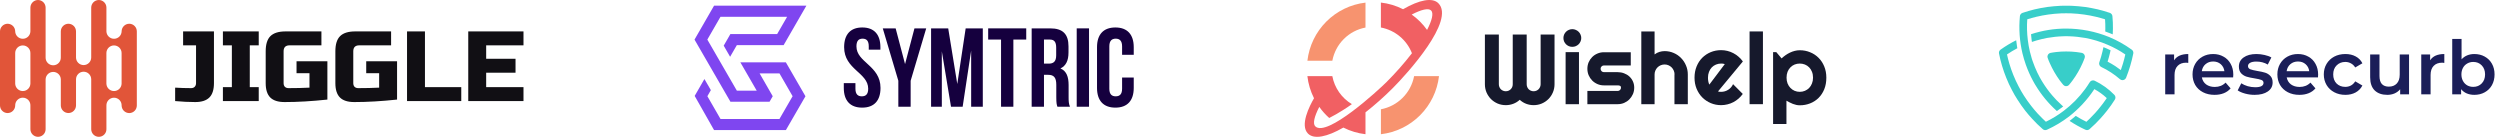 <svg width="877" height="48" viewBox="0 0 877 48" fill="none" xmlns="http://www.w3.org/2000/svg">
<path d="M75.055 29.171C75.055 31.452 74.52 33.127 73.449 34.198C72.379 35.268 70.726 35.804 68.492 35.804C66.281 35.804 63.931 35.687 61.44 35.455V30.742C63.256 30.858 65.118 30.916 67.026 30.916C67.561 30.916 67.98 30.765 68.283 30.463C68.608 30.137 68.771 29.706 68.771 29.171V15.905H64.233V11.018H75.055V29.171Z" fill="#110F14"/>
<path d="M90.763 35.455H78.195V30.567H81.337V15.905H78.195V11.018H90.763V15.905H87.621V30.567H90.763V35.455Z" fill="#110F14"/>
<path d="M114.847 34.931C109.401 35.513 104.398 35.804 99.836 35.804C97.556 35.804 95.88 35.268 94.809 34.198C93.739 33.127 93.204 31.452 93.204 29.171V18C93.204 15.556 93.751 13.788 94.844 12.694C95.961 11.577 97.742 11.018 100.185 11.018H112.753V15.905H101.582C100.185 15.905 99.487 16.604 99.487 18V29.171C99.487 29.706 99.638 30.137 99.941 30.463C100.267 30.765 100.697 30.916 101.233 30.916C103.909 30.916 106.353 30.858 108.564 30.742V25.68H104.025V21.491H114.847V34.931Z" fill="#110F14"/>
<path d="M139.29 34.931C133.845 35.513 128.841 35.804 124.28 35.804C121.999 35.804 120.323 35.268 119.253 34.198C118.182 33.127 117.647 31.452 117.647 29.171V18C117.647 15.556 118.194 13.788 119.288 12.694C120.405 11.577 122.185 11.018 124.629 11.018H137.196V15.905H126.025C124.629 15.905 123.93 16.604 123.93 18V29.171C123.93 29.706 124.082 30.137 124.384 30.463C124.71 30.765 125.141 30.916 125.676 30.916C128.352 30.916 130.796 30.858 133.007 30.742V25.68H128.469V21.491H139.29V34.931Z" fill="#110F14"/>
<path d="M149.072 30.567H161.814V35.455H142.788V11.018H149.072V30.567Z" fill="#110F14"/>
<path d="M183.64 35.455H164.265V11.018H183.64V15.905H170.549V20.618H180.847V25.506H170.549V30.567H183.64V35.455Z" fill="#110F14"/>
<g clip-path="url(#clip0_162_3585)">
<path fill-rule="evenodd" clip-rule="evenodd" d="M2.656 8.33C3.365 8.333 4.043 8.616 4.545 9.117C5.046 9.618 5.329 10.297 5.332 11.006C5.35 11.7 5.64 12.361 6.138 12.845C6.636 13.33 7.303 13.601 7.998 13.601C8.693 13.601 9.361 13.33 9.859 12.845C10.357 12.361 10.646 11.7 10.665 11.006V2.676C10.668 1.967 10.951 1.288 11.452 0.787C11.953 0.286 12.632 0.003 13.341 0C14.047 0.007 14.721 0.291 15.219 0.792C15.716 1.293 15.997 1.97 15.999 2.676V20.165C15.989 20.521 16.051 20.876 16.181 21.208C16.31 21.54 16.505 21.842 16.754 22.098C17.002 22.353 17.3 22.556 17.628 22.695C17.956 22.833 18.309 22.904 18.665 22.904C19.022 22.904 19.375 22.833 19.703 22.695C20.031 22.556 20.329 22.353 20.577 22.098C20.826 21.842 21.021 21.54 21.15 21.208C21.28 20.876 21.342 20.521 21.332 20.165V11.006C21.335 10.297 21.618 9.618 22.119 9.117C22.62 8.616 23.299 8.333 24.008 8.33C24.714 8.337 25.389 8.621 25.886 9.122C26.384 9.623 26.664 10.3 26.666 11.006V20.165C26.666 20.872 26.947 21.55 27.447 22.05C27.947 22.55 28.625 22.831 29.332 22.831C30.039 22.831 30.717 22.55 31.217 22.05C31.716 21.55 31.997 20.872 31.997 20.165V2.676C32.001 1.967 32.284 1.287 32.785 0.786C33.287 0.285 33.966 0.003 34.675 0C35.382 0.004 36.058 0.287 36.556 0.789C37.054 1.29 37.333 1.969 37.331 2.676V11.006C37.35 11.7 37.639 12.361 38.137 12.845C38.635 13.33 39.303 13.601 39.998 13.601C40.693 13.601 41.36 13.33 41.858 12.845C42.356 12.361 42.646 11.7 42.664 11.006C42.667 10.297 42.951 9.618 43.452 9.117C43.954 8.615 44.633 8.333 45.342 8.33C46.049 8.334 46.725 8.617 47.223 9.119C47.721 9.62 48 10.299 47.998 11.006V37.014C47.995 37.717 47.715 38.392 47.217 38.889C46.72 39.387 46.046 39.667 45.342 39.67C44.636 39.668 43.959 39.389 43.458 38.892C42.957 38.394 42.672 37.72 42.664 37.014C42.674 36.657 42.612 36.303 42.483 35.971C42.353 35.639 42.158 35.336 41.909 35.081C41.661 34.826 41.364 34.623 41.035 34.484C40.707 34.345 40.354 34.274 39.998 34.274C39.641 34.274 39.289 34.345 38.96 34.484C38.632 34.623 38.335 34.826 38.086 35.081C37.837 35.336 37.642 35.639 37.513 35.971C37.383 36.303 37.321 36.657 37.331 37.014V45.334C37.331 45.683 37.263 46.029 37.13 46.352C36.997 46.674 36.801 46.967 36.554 47.214C36.307 47.461 36.014 47.657 35.692 47.79C35.37 47.924 35.024 47.992 34.675 47.992C33.968 47.993 33.289 47.714 32.788 47.216C32.286 46.718 32.003 46.041 31.999 45.334V27.822C31.999 27.115 31.718 26.437 31.219 25.937C30.719 25.437 30.041 25.156 29.334 25.156C28.627 25.156 27.948 25.437 27.448 25.937C26.949 26.437 26.668 27.115 26.668 27.822V37C26.662 37.703 26.38 38.375 25.882 38.872C25.385 39.369 24.713 39.651 24.01 39.656C23.304 39.654 22.628 39.374 22.127 38.877C21.626 38.38 21.341 37.706 21.334 37V27.822C21.316 27.127 21.026 26.467 20.528 25.982C20.03 25.497 19.363 25.226 18.667 25.226C17.972 25.226 17.305 25.497 16.807 25.982C16.309 26.467 16.019 27.127 16.001 27.822V45.334C15.999 46.038 15.718 46.713 15.22 47.211C14.722 47.709 14.047 47.99 13.343 47.992C12.636 47.994 11.957 47.715 11.455 47.217C10.954 46.718 10.67 46.041 10.667 45.334V37.006C10.677 36.65 10.615 36.295 10.485 35.963C10.355 35.631 10.161 35.329 9.912 35.073C9.663 34.818 9.366 34.615 9.038 34.476C8.709 34.338 8.357 34.266 8 34.266C7.644 34.266 7.291 34.338 6.963 34.476C6.634 34.615 6.337 34.818 6.089 35.073C5.84 35.329 5.645 35.631 5.515 35.963C5.386 36.295 5.324 36.65 5.333 37.006C5.326 37.712 5.042 38.386 4.541 38.883C4.04 39.38 3.364 39.66 2.658 39.662C1.955 39.657 1.283 39.375 0.785 38.878C0.288 38.381 0.006 37.709 0 37.006V11.006C0.002 10.3 0.282 9.623 0.78 9.122C1.277 8.621 1.952 8.337 2.658 8.33H2.656ZM10.665 18.676C10.675 18.32 10.613 17.965 10.483 17.633C10.354 17.301 10.159 16.999 9.91 16.743C9.661 16.488 9.364 16.285 9.036 16.146C8.708 16.008 8.355 15.936 7.998 15.936C7.642 15.936 7.289 16.008 6.961 16.146C6.633 16.285 6.335 16.488 6.087 16.743C5.838 16.999 5.643 17.301 5.514 17.633C5.384 17.965 5.322 18.32 5.332 18.676V29.343C5.35 30.038 5.64 30.698 6.138 31.183C6.636 31.668 7.303 31.939 7.998 31.939C8.693 31.939 9.361 31.668 9.859 31.183C10.357 30.698 10.646 30.038 10.665 29.343V18.676ZM37.323 29.343V18.676C37.314 18.32 37.375 17.965 37.505 17.633C37.635 17.301 37.83 16.999 38.078 16.743C38.327 16.488 38.624 16.285 38.952 16.146C39.281 16.008 39.634 15.936 39.99 15.936C40.346 15.936 40.699 16.008 41.027 16.146C41.356 16.285 41.653 16.488 41.902 16.743C42.15 16.999 42.345 17.301 42.475 17.633C42.605 17.965 42.666 18.32 42.657 18.676V29.343C42.638 30.038 42.349 30.698 41.851 31.183C41.353 31.668 40.685 31.939 39.99 31.939C39.295 31.939 38.627 31.668 38.129 31.183C37.631 30.698 37.342 30.038 37.323 29.343Z" fill="#E15539"/>
</g>
<path d="M296.121 16.548C296.121 24.403 304.564 25.463 304.564 31.119C304.564 33.082 303.7 33.789 302.326 33.789C300.951 33.789 300.087 33.082 300.087 31.119V29.155H296.003V30.844C296.003 35.242 298.202 37.756 302.444 37.756C306.685 37.756 308.884 35.242 308.884 30.844C308.884 22.989 300.441 21.929 300.441 16.273C300.441 14.31 301.226 13.564 302.601 13.564C303.975 13.564 304.761 14.31 304.761 16.273V17.412H308.845V16.548C308.845 12.15 306.685 9.636 302.483 9.636C298.281 9.636 296.121 12.15 296.121 16.548Z" fill="#15003E"/>
<path d="M315.136 37.441H319.456V28.33L324.915 9.951H320.791L317.492 22.479L314.194 9.951H309.677L315.136 28.33V37.441Z" fill="#15003E"/>
<path d="M332.632 9.951H326.623V37.441H330.393V18.001L333.613 37.441H337.698L340.682 17.727V37.441H344.767V9.951H338.758L335.813 29.469L332.632 9.951Z" fill="#15003E"/>
<path d="M346.652 13.878H351.169V37.441H355.489V13.878H360.005V9.951H346.652V13.878Z" fill="#15003E"/>
<path d="M375.339 37.441C374.907 36.42 374.868 35.438 374.868 34.103V29.862C374.868 26.995 374.161 24.913 372.001 24.01C373.925 23.107 374.829 21.261 374.829 18.433V16.273C374.829 12.032 372.904 9.951 368.427 9.951H361.908V37.441H366.228V26.249H367.72C369.684 26.249 370.548 27.191 370.548 29.744V34.064C370.548 36.303 370.705 36.734 370.941 37.441H375.339ZM368.309 13.878C369.841 13.878 370.509 14.742 370.509 16.705V19.415C370.509 21.614 369.527 22.321 367.917 22.321H366.228V13.878H368.309Z" fill="#15003E"/>
<path d="M377.709 37.441H382.029V9.951H377.709V37.441Z" fill="#15003E"/>
<path d="M393.631 27.191V31.119C393.631 33.082 392.767 33.789 391.393 33.789C390.018 33.789 389.154 33.082 389.154 31.119V16.273C389.154 14.31 390.018 13.564 391.393 13.564C392.767 13.564 393.631 14.31 393.631 16.273V19.219H397.716V16.548C397.716 12.15 395.516 9.636 391.275 9.636C387.033 9.636 384.834 12.15 384.834 16.548V30.844C384.834 35.242 387.033 37.756 391.275 37.756C395.516 37.756 397.716 35.242 397.716 30.844V27.191H393.631Z" fill="#15003E"/>
<g clip-path="url(#clip1_162_3585)">
<path fill-rule="evenodd" clip-rule="evenodd" d="M258.483 15.835L256.123 19.916L253.876 16.02L256.225 11.939H272.632L276.116 5.896H252.739L248.132 13.887C251.588 19.857 255.038 25.827 258.483 31.797H265.451C263.701 28.768 261.952 25.739 260.204 22.711L259.719 21.873H275.687L282.555 33.764L275.687 45.636H250.493L243.695 33.65L247.109 27.722L249.369 31.617L248.147 33.75L252.753 41.74H273.428L278.049 33.75L273.443 25.759H266.475C267.953 28.333 269.432 30.907 270.912 33.48L271.079 33.745L269.956 35.693H256.237C252.084 28.513 247.937 21.337 243.795 14.167L243.64 13.883L250.493 1.991H282.881L274.896 15.835H258.483Z" fill="#7F46F0"/>
</g>
<g clip-path="url(#clip2_162_3585)">
<path fill-rule="evenodd" clip-rule="evenodd" d="M484.425 47.085C489.62 46.479 494.458 44.137 498.156 40.439C501.854 36.74 504.196 31.902 504.803 26.707H496.072C495.521 29.59 494.116 32.241 492.039 34.315C489.962 36.389 487.309 37.79 484.425 38.336V47.085Z" fill="#F7936F"/>
<path fill-rule="evenodd" clip-rule="evenodd" d="M492.181 3.246L492.236 3.21C497.885 -0.036 502.453 -0.991 504.58 1.138C510.597 7.153 493.629 25.863 488.603 30.889C485.58 33.92 482.377 36.767 479.011 39.411V47.08C476.304 46.772 473.675 45.983 471.246 44.75L471.191 44.786C465.542 48.032 460.975 48.987 458.847 46.869C455.93 43.953 459.343 37.239 460.956 34.468C459.731 32.037 458.942 29.408 458.627 26.703H467.377C467.759 28.734 468.569 30.661 469.751 32.355C470.934 34.05 472.462 35.475 474.236 36.535C473.227 37.267 472.2 37.964 471.136 38.618C469.577 39.608 467.964 40.544 466.293 41.387C464.986 40.229 463.817 38.924 462.809 37.498C461.047 40.892 460.46 43.386 461.396 44.316C465.413 48.294 483.48 31.698 486.452 28.726C489.615 25.567 492.574 22.209 495.311 18.674C494.409 16.369 492.936 14.331 491.03 12.753C489.124 11.174 486.848 10.106 484.416 9.649V0.9C487.123 1.204 489.753 1.993 492.181 3.229V3.246ZM500.618 10.492C502.379 7.098 502.966 4.604 502.031 3.674C501.095 2.744 498.622 3.345 495.226 5.106C497.313 6.587 499.136 8.41 500.618 10.498V10.492Z" fill="#F16063"/>
<path fill-rule="evenodd" clip-rule="evenodd" d="M479.015 0.917C473.82 1.524 468.982 3.866 465.283 7.564C461.585 11.263 459.243 16.101 458.637 21.297H467.386C467.93 18.413 469.33 15.761 471.405 13.686C473.479 11.611 476.131 10.21 479.015 9.666V0.917Z" fill="#F7936F"/>
</g>
<path d="M545.329 29.557C545.329 30.568 545.136 31.523 544.75 32.42C544.375 33.307 543.852 34.085 543.182 34.756C542.523 35.415 541.744 35.938 540.847 36.324C539.96 36.699 539.011 36.886 538 36.886C537.091 36.886 536.216 36.727 535.375 36.409C534.545 36.091 533.795 35.625 533.125 35.011C532.454 35.625 531.699 36.091 530.858 36.409C530.017 36.727 529.142 36.886 528.233 36.886C527.222 36.886 526.267 36.699 525.369 36.324C524.483 35.938 523.704 35.415 523.034 34.756C522.375 34.085 521.852 33.307 521.466 32.42C521.091 31.523 520.903 30.568 520.903 29.557V12.102H525.795V29.557C525.795 29.898 525.858 30.222 525.983 30.528C526.108 30.824 526.278 31.085 526.494 31.312C526.722 31.528 526.983 31.699 527.278 31.824C527.574 31.949 527.892 32.011 528.233 32.011C528.574 32.011 528.892 31.949 529.187 31.824C529.483 31.699 529.739 31.528 529.954 31.312C530.182 31.085 530.358 30.824 530.483 30.528C530.608 30.222 530.67 29.898 530.67 29.557V12.102H535.562V29.557C535.562 29.898 535.625 30.222 535.75 30.528C535.875 30.824 536.045 31.085 536.261 31.312C536.489 31.528 536.75 31.699 537.045 31.824C537.341 31.949 537.659 32.011 538 32.011C538.341 32.011 538.659 31.949 538.954 31.824C539.25 31.699 539.506 31.528 539.722 31.312C539.949 31.085 540.125 30.824 540.25 30.528C540.386 30.222 540.454 29.898 540.454 29.557V12.102H545.329V29.557Z" fill="#16192C"/>
<path d="M554.704 13.33C554.704 13.761 554.619 14.165 554.449 14.54C554.29 14.915 554.068 15.244 553.784 15.528C553.5 15.801 553.165 16.023 552.778 16.193C552.403 16.352 552 16.432 551.568 16.432C551.136 16.432 550.727 16.352 550.341 16.193C549.966 16.023 549.636 15.801 549.352 15.528C549.079 15.244 548.858 14.915 548.687 14.54C548.528 14.165 548.449 13.761 548.449 13.33C548.449 12.909 548.528 12.511 548.687 12.136C548.858 11.75 549.079 11.421 549.352 11.148C549.636 10.864 549.966 10.642 550.341 10.483C550.727 10.312 551.136 10.227 551.568 10.227C552 10.227 552.403 10.312 552.778 10.483C553.165 10.642 553.5 10.864 553.784 11.148C554.068 11.421 554.29 11.75 554.449 12.136C554.619 12.511 554.704 12.909 554.704 13.33ZM553.903 36.545H549.216V18.29H553.903V36.545Z" fill="#16192C"/>
<path d="M567.489 36.545H556.852V31.909H567.489C567.807 31.909 568.079 31.796 568.307 31.568C568.534 31.341 568.648 31.068 568.648 30.75C568.648 30.421 568.534 30.205 568.307 30.102C568.079 30 567.807 29.949 567.489 29.949H562.648C561.841 29.949 561.085 29.796 560.381 29.489C559.676 29.182 559.062 28.767 558.54 28.244C558.017 27.71 557.602 27.091 557.295 26.386C557 25.682 556.852 24.926 556.852 24.119C556.852 23.312 557 22.557 557.295 21.852C557.602 21.148 558.017 20.534 558.54 20.011C559.062 19.489 559.676 19.08 560.381 18.784C561.085 18.477 561.841 18.324 562.648 18.324H572.074V22.96H562.648C562.329 22.96 562.057 23.074 561.829 23.301C561.602 23.528 561.489 23.801 561.489 24.119C561.489 24.449 561.602 24.733 561.829 24.972C562.057 25.199 562.329 25.312 562.648 25.312H567.489C568.284 25.312 569.034 25.449 569.739 25.722C570.443 25.983 571.057 26.352 571.579 26.83C572.102 27.307 572.517 27.881 572.824 28.551C573.131 29.222 573.284 29.955 573.284 30.75C573.284 31.557 573.131 32.312 572.824 33.017C572.517 33.71 572.102 34.324 571.579 34.858C571.057 35.381 570.443 35.795 569.739 36.102C569.034 36.398 568.284 36.545 567.489 36.545Z" fill="#16192C"/>
<path d="M580.426 36.545H575.773V11.028H580.426V19.091C580.983 18.671 581.557 18.375 582.148 18.205C582.739 18.023 583.341 17.932 583.954 17.932C585.079 17.932 586.136 18.148 587.125 18.58C588.114 19 588.972 19.585 589.699 20.335C590.437 21.074 591.017 21.943 591.437 22.943C591.869 23.932 592.085 24.989 592.085 26.114V36.545H587.398V26.114H587.432C587.432 25.636 587.341 25.188 587.159 24.767C586.977 24.335 586.727 23.96 586.409 23.642C586.091 23.324 585.722 23.074 585.301 22.892C584.881 22.71 584.432 22.619 583.954 22.619C583.466 22.619 583.006 22.71 582.574 22.892C582.142 23.074 581.767 23.324 581.449 23.642C581.131 23.96 580.881 24.335 580.699 24.767C580.517 25.188 580.426 25.636 580.426 26.114V36.545Z" fill="#16192C"/>
<path d="M602.67 32.08C602.852 32.136 603.034 32.176 603.216 32.199C603.398 32.21 603.579 32.216 603.761 32.216C604.216 32.216 604.653 32.153 605.074 32.028C605.494 31.903 605.886 31.727 606.25 31.5C606.625 31.261 606.954 30.977 607.239 30.648C607.534 30.307 607.773 29.932 607.954 29.523L611.364 32.949C610.932 33.562 610.432 34.114 609.864 34.602C609.307 35.091 608.699 35.506 608.04 35.847C607.392 36.188 606.704 36.443 605.977 36.614C605.261 36.795 604.523 36.886 603.761 36.886C602.477 36.886 601.267 36.648 600.131 36.17C599.006 35.693 598.017 35.028 597.165 34.176C596.324 33.324 595.659 32.312 595.17 31.142C594.682 29.96 594.437 28.665 594.437 27.256C594.437 25.812 594.682 24.494 595.17 23.301C595.659 22.108 596.324 21.091 597.165 20.25C598.017 19.409 599.006 18.756 600.131 18.29C601.267 17.824 602.477 17.591 603.761 17.591C604.523 17.591 605.267 17.682 605.994 17.864C606.722 18.046 607.409 18.307 608.057 18.648C608.716 18.989 609.329 19.409 609.898 19.909C610.466 20.398 610.966 20.949 611.398 21.562L602.67 32.08ZM605.057 22.483C604.841 22.403 604.625 22.352 604.409 22.33C604.204 22.307 603.989 22.296 603.761 22.296C603.125 22.296 602.523 22.415 601.954 22.653C601.398 22.881 600.909 23.21 600.489 23.642C600.079 24.074 599.756 24.597 599.517 25.21C599.278 25.812 599.159 26.494 599.159 27.256C599.159 27.426 599.165 27.619 599.176 27.835C599.199 28.051 599.227 28.273 599.261 28.5C599.307 28.716 599.358 28.926 599.415 29.131C599.472 29.335 599.545 29.517 599.636 29.676L605.057 22.483Z" fill="#16192C"/>
<path d="M618.437 36.545H613.75V11.028H618.437V36.545Z" fill="#16192C"/>
<path d="M626.687 43.5H622V18.29H623.125L624.983 20.489C625.403 20.091 625.864 19.716 626.364 19.364C626.864 19.011 627.381 18.71 627.915 18.46C628.46 18.199 629.023 17.994 629.602 17.847C630.182 17.699 630.767 17.625 631.358 17.625C632.642 17.625 633.847 17.858 634.972 18.324C636.108 18.778 637.097 19.426 637.937 20.267C638.79 21.108 639.46 22.125 639.949 23.318C640.437 24.5 640.682 25.812 640.682 27.256C640.682 28.756 640.437 30.108 639.949 31.312C639.46 32.506 638.79 33.523 637.937 34.364C637.097 35.193 636.108 35.83 634.972 36.273C633.847 36.716 632.642 36.938 631.358 36.938C630.949 36.938 630.54 36.892 630.131 36.801C629.733 36.71 629.335 36.591 628.937 36.443C628.551 36.284 628.165 36.108 627.778 35.915C627.403 35.722 627.04 35.523 626.687 35.318V43.5ZM636.011 27.256C636.011 26.483 635.886 25.79 635.636 25.176C635.398 24.562 635.068 24.046 634.648 23.625C634.227 23.193 633.733 22.864 633.165 22.636C632.597 22.409 631.994 22.296 631.358 22.296C630.722 22.296 630.119 22.409 629.551 22.636C628.994 22.864 628.506 23.193 628.085 23.625C627.665 24.046 627.329 24.562 627.079 25.176C626.841 25.79 626.722 26.483 626.722 27.256C626.722 27.994 626.841 28.671 627.079 29.284C627.329 29.898 627.665 30.421 628.085 30.852C628.506 31.284 628.994 31.619 629.551 31.858C630.119 32.097 630.722 32.216 631.358 32.216C631.994 32.216 632.597 32.097 633.165 31.858C633.733 31.619 634.227 31.284 634.648 30.852C635.068 30.421 635.398 29.898 635.636 29.284C635.886 28.671 636.011 27.994 636.011 27.256Z" fill="#16192C"/>
<g clip-path="url(#clip3_162_3585)">
<path d="M740.141 4.516C740.395 4.606 740.617 4.77 740.777 4.987C740.938 5.204 741.029 5.464 741.04 5.733C741.178 7.172 741.237 8.618 741.216 10.064C741.201 10.727 741.186 11.391 741.142 12.054C740.892 11.95 740.657 11.847 740.406 11.75C739.773 11.5 739.154 11.264 738.519 11.042C738.534 10.705 738.55 10.381 738.55 10.041C738.563 8.966 738.534 7.875 738.446 6.771C737.415 6.447 736.339 6.151 735.252 5.887C733.882 5.563 732.513 5.297 731.126 5.105C730.346 5.003 729.594 4.913 728.873 4.84C728.152 4.767 727.384 4.723 726.603 4.688C725.995 4.673 725.424 4.659 724.807 4.659L723.908 4.673C723.641 4.673 723.333 4.688 723.009 4.688C722.228 4.718 721.477 4.776 720.739 4.84C720.001 4.904 719.266 5.003 718.486 5.105C717.117 5.297 715.731 5.561 714.36 5.887C713.269 6.151 712.209 6.447 711.166 6.771C710.986 9.192 711.05 11.626 711.357 14.035C711.52 15.382 711.756 16.72 712.065 18.042C712.241 18.793 712.448 19.545 712.673 20.266L712.688 20.325L712.702 20.384L712.717 20.444L712.746 20.501L712.761 20.561L712.777 20.62L712.792 20.679L712.85 20.841V20.856L712.865 20.914L712.968 21.194L712.982 21.253L713.072 21.489L713.085 21.533C713.54 22.852 714.067 24.146 714.663 25.407L714.692 25.452L714.707 25.497L714.721 25.526L714.751 25.57L714.765 25.614L714.78 25.659L714.809 25.687C715.031 26.144 715.265 26.6 715.503 27.056C715.679 27.352 715.84 27.665 716.003 27.94C716.195 28.28 716.372 28.575 716.534 28.824C717.035 29.635 717.564 30.431 718.125 31.197C718.687 31.964 719.259 32.7 719.893 33.437C720.129 33.717 720.395 34.011 720.689 34.321C720.969 34.625 721.233 34.929 721.484 35.189C722.132 35.852 722.809 36.487 723.488 37.104L723.768 37.34C723.576 37.492 723.384 37.644 723.179 37.797C722.648 38.194 722.103 38.577 721.557 38.96C718.614 36.321 716.081 33.257 714.044 29.869V29.854L714.029 29.84L714.013 29.825C713.896 29.634 713.793 29.442 713.689 29.281C713.513 28.956 713.321 28.631 713.16 28.322C712.673 27.438 712.23 26.526 711.805 25.567C711.379 24.609 711.009 23.667 710.67 22.724C710.196 21.391 709.793 20.033 709.462 18.658C708.461 14.425 708.162 10.057 708.578 5.727C708.59 5.457 708.684 5.197 708.847 4.982C709.01 4.766 709.234 4.605 709.491 4.519C710.89 4.048 712.32 3.635 713.764 3.281C715.179 2.957 716.636 2.672 718.125 2.456C718.886 2.353 719.686 2.265 720.526 2.192C721.337 2.117 722.132 2.059 722.913 2.029C723.208 2.029 723.521 2.014 723.856 2.014L724.814 2L725.771 2.014C726.11 2.014 726.434 2.029 726.714 2.029C727.51 2.059 728.306 2.117 729.116 2.192C729.956 2.265 730.752 2.353 731.503 2.456C733.005 2.677 734.464 2.957 735.878 3.281C737.308 3.635 738.737 4.042 740.151 4.519L740.141 4.516ZM731.506 31.199C732.037 30.447 732.571 29.678 733.053 28.885C733.22 28.586 733.493 28.361 733.818 28.254C734.143 28.148 734.496 28.168 734.807 28.31C737.368 29.534 739.692 31.2 741.673 33.231C741.905 33.445 742.054 33.733 742.094 34.046C742.134 34.359 742.063 34.676 741.893 34.941C741.481 35.589 741.025 36.266 740.568 36.929C740.112 37.593 739.61 38.241 739.125 38.86C738.77 39.316 738.387 39.788 737.975 40.259C737.622 40.672 737.223 41.128 736.782 41.615C736.163 42.293 735.565 42.911 734.956 43.515H734.941C734.352 44.105 733.724 44.68 733.07 45.254C732.877 45.442 732.632 45.568 732.367 45.615C732.102 45.662 731.828 45.629 731.582 45.52C729.643 44.63 727.776 43.59 725.998 42.41C726.234 42.234 726.469 42.058 726.705 41.866C727.206 41.467 727.708 41.07 728.178 40.649C729.379 41.413 730.624 42.106 731.906 42.725C732.303 42.357 732.687 41.989 733.085 41.606C733.703 40.997 734.278 40.413 734.809 39.823C735.162 39.455 735.53 39.014 735.944 38.542C736.297 38.114 736.665 37.672 737.019 37.202C737.505 36.611 737.947 36.008 738.375 35.388C738.61 35.084 738.831 34.74 739.052 34.416C738.389 33.781 737.679 33.195 736.929 32.664C736.219 32.149 735.476 31.681 734.705 31.263C734.366 31.779 734.013 32.281 733.659 32.766C733.041 33.621 732.407 34.416 731.759 35.183C731.464 35.521 731.184 35.831 730.919 36.126C730.8 36.278 730.668 36.406 730.536 36.552L730.52 36.567L730.507 36.583L730.492 36.596L730.476 36.611L730.463 36.627L730.447 36.642L730.432 36.656L730.403 36.686V36.7C728.997 38.181 727.485 39.56 725.881 40.825C723.456 42.687 720.826 44.264 718.042 45.526C717.789 45.639 717.507 45.672 717.234 45.619C716.962 45.566 716.713 45.431 716.52 45.231C715.871 44.671 715.267 44.096 714.663 43.521C714.054 42.932 713.455 42.304 712.837 41.621C712.381 41.134 711.984 40.678 711.63 40.266C711.232 39.794 710.849 39.322 710.481 38.866C709.994 38.233 709.523 37.599 709.051 36.935C708.579 36.272 708.138 35.595 707.726 34.947C707.401 34.431 707.063 33.882 706.724 33.312C706.419 32.752 706.104 32.192 705.811 31.639C705.429 30.931 705.075 30.209 704.735 29.488C704.396 28.766 704.102 28.042 703.794 27.291C703.234 25.922 702.747 24.522 702.32 23.092C701.892 21.662 701.539 20.22 701.255 18.761C701.199 18.492 701.229 18.213 701.34 17.962C701.451 17.711 701.638 17.501 701.874 17.362C703.589 16.142 705.397 15.059 707.28 14.12C707.353 14.827 707.443 15.519 707.56 16.212C707.589 16.447 707.633 16.683 707.677 16.919C706.427 17.573 705.217 18.301 704.054 19.1C704.29 20.205 704.569 21.28 704.878 22.327C705.277 23.682 705.748 25.007 706.264 26.282C706.544 26.974 706.838 27.666 707.162 28.359C707.486 29.051 707.811 29.728 708.164 30.377C708.444 30.924 708.739 31.442 709.034 31.969C709.328 32.455 709.643 32.971 709.976 33.516C710.39 34.164 710.802 34.798 711.229 35.387C711.657 35.976 712.113 36.604 712.585 37.2C712.953 37.67 713.306 38.113 713.674 38.54C714.073 39.012 714.456 39.453 714.794 39.821C715.34 40.412 715.913 41 716.533 41.604C716.916 41.988 717.315 42.356 717.696 42.71C719.913 41.644 722.016 40.355 723.973 38.864C726.841 36.69 729.377 34.109 731.502 31.203L731.506 31.199ZM747.729 17.355C747.964 17.497 748.151 17.706 748.264 17.956C748.377 18.206 748.411 18.485 748.362 18.755C748.067 20.214 747.714 21.658 747.286 23.086C746.859 24.515 746.373 25.916 745.827 27.285C745.772 27.421 745.692 27.547 745.591 27.654C745.36 27.922 745.033 28.089 744.68 28.117C744.328 28.145 743.978 28.034 743.707 27.806C742.711 26.94 741.657 26.142 740.553 25.42C739.468 24.71 738.335 24.075 737.164 23.52C736.856 23.381 736.612 23.132 736.479 22.823C736.345 22.513 736.332 22.165 736.443 21.846C736.883 20.606 737.252 19.342 737.547 18.06C737.679 17.559 737.783 17.057 737.886 16.539C738.226 16.671 738.55 16.805 738.889 16.951C739.389 17.173 739.89 17.407 740.39 17.645C740.317 17.997 740.238 18.337 740.155 18.676C739.92 19.663 739.654 20.654 739.345 21.623C740.258 22.094 741.157 22.624 742.026 23.183C742.689 23.626 743.352 24.096 743.987 24.583C744.251 23.847 744.502 23.095 744.723 22.33C745.047 21.283 745.312 20.2 745.563 19.103C743.629 17.781 741.571 16.651 739.418 15.729C738.092 15.156 736.735 14.659 735.352 14.24C734.089 13.858 732.805 13.549 731.506 13.312C730.593 13.151 729.65 13.018 728.692 12.915C727.734 12.812 726.792 12.752 725.849 12.723L725.319 12.708H724.288L723.772 12.723C722.829 12.752 721.871 12.812 720.927 12.915C719.984 13.018 719.027 13.151 718.099 13.312C716.817 13.548 715.536 13.872 714.254 14.24C713.767 14.392 713.282 14.544 712.795 14.712C712.751 14.432 712.707 14.167 712.678 13.887C712.589 13.254 712.526 12.635 712.486 12.001C716.461 10.686 720.621 10.019 724.808 10.023C729.987 10.03 735.115 11.041 739.91 12.999C742.675 14.151 745.299 15.614 747.733 17.36L747.729 17.355ZM723.182 29.01C722.961 28.73 722.77 28.479 722.593 28.258C721.191 26.339 720.001 24.274 719.043 22.099C718.91 21.805 718.776 21.51 718.659 21.215C718.542 20.92 718.452 20.67 718.355 20.39C718.313 20.293 718.283 20.191 718.267 20.086C718.235 19.913 718.239 19.735 718.277 19.563C718.315 19.391 718.387 19.229 718.488 19.085C718.59 18.941 718.719 18.819 718.868 18.725C719.017 18.632 719.184 18.569 719.358 18.541C719.637 18.481 719.966 18.437 720.301 18.388L721.258 18.255C721.848 18.197 722.437 18.153 723.04 18.102C723.644 18.052 724.257 18.058 724.81 18.058C725.362 18.058 725.958 18.072 726.591 18.102C727.2 18.146 727.785 18.191 728.36 18.255L729.317 18.388C729.672 18.433 729.98 18.477 730.276 18.541C730.351 18.553 730.425 18.572 730.496 18.598C730.83 18.719 731.102 18.966 731.254 19.286C731.406 19.607 731.425 19.974 731.307 20.308C731.188 20.613 731.071 20.926 730.952 21.221C730.834 21.516 730.717 21.811 730.584 22.105C730.106 23.189 729.569 24.247 728.978 25.274C728.384 26.308 727.729 27.306 727.019 28.264C726.797 28.558 726.606 28.808 726.445 29.016C726.194 29.32 726.002 29.576 725.837 29.752C725.785 29.818 725.725 29.877 725.659 29.929C725.525 30.041 725.37 30.126 725.203 30.178C725.036 30.231 724.86 30.249 724.686 30.233C724.512 30.216 724.343 30.165 724.188 30.083C724.034 30 723.898 29.888 723.787 29.752C723.567 29.501 723.375 29.265 723.179 29.016L723.182 29.01Z" fill="#38CEC9"/>
</g>
<path d="M762.671 21.152C763.614 19.686 765.272 18.953 767.646 18.953V22.068C767.367 22.016 767.113 21.99 766.887 21.99C765.612 21.99 764.617 22.365 763.902 23.116C763.186 23.849 762.828 24.913 762.828 26.31V33.091H759.556V19.11H762.671V21.152Z" fill="#1B1E59"/>
<path d="M783.438 26.179C783.438 26.406 783.42 26.729 783.385 27.148H772.415C772.607 28.177 773.104 28.998 773.907 29.609C774.728 30.202 775.74 30.499 776.944 30.499C778.48 30.499 779.746 29.993 780.741 28.98L782.495 30.996C781.867 31.747 781.072 32.314 780.112 32.698C779.152 33.082 778.07 33.274 776.866 33.274C775.33 33.274 773.977 32.969 772.808 32.358C771.638 31.747 770.731 30.9 770.085 29.818C769.456 28.719 769.142 27.479 769.142 26.1C769.142 24.739 769.448 23.517 770.059 22.435C770.687 21.335 771.551 20.48 772.651 19.869C773.75 19.258 774.99 18.953 776.368 18.953C777.73 18.953 778.943 19.258 780.008 19.869C781.09 20.463 781.928 21.309 782.521 22.409C783.132 23.491 783.438 24.748 783.438 26.179ZM776.368 21.571C775.321 21.571 774.431 21.885 773.698 22.514C772.982 23.124 772.546 23.945 772.389 24.975H780.322C780.182 23.962 779.755 23.142 779.039 22.514C778.323 21.885 777.433 21.571 776.368 21.571Z" fill="#1B1E59"/>
<path d="M790.901 33.274C789.767 33.274 788.658 33.126 787.576 32.829C786.494 32.532 785.63 32.157 784.984 31.703L786.241 29.216C786.869 29.635 787.62 29.975 788.493 30.237C789.383 30.482 790.255 30.604 791.111 30.604C793.066 30.604 794.043 30.089 794.043 29.059C794.043 28.57 793.79 28.23 793.284 28.038C792.795 27.846 792.001 27.663 790.901 27.488C789.749 27.314 788.807 27.113 788.074 26.886C787.358 26.659 786.73 26.266 786.189 25.708C785.665 25.132 785.403 24.337 785.403 23.325C785.403 21.999 785.953 20.943 787.053 20.157C788.17 19.354 789.671 18.953 791.556 18.953C792.516 18.953 793.476 19.066 794.436 19.293C795.396 19.503 796.181 19.791 796.792 20.157L795.535 22.644C794.349 21.946 793.013 21.597 791.53 21.597C790.57 21.597 789.837 21.745 789.33 22.042C788.842 22.322 788.597 22.697 788.597 23.168C788.597 23.692 788.859 24.067 789.383 24.294C789.924 24.503 790.753 24.704 791.87 24.896C792.987 25.071 793.903 25.271 794.619 25.498C795.335 25.725 795.946 26.109 796.452 26.65C796.975 27.191 797.237 27.959 797.237 28.954C797.237 30.263 796.67 31.311 795.535 32.096C794.401 32.882 792.856 33.274 790.901 33.274Z" fill="#1B1E59"/>
<path d="M813.199 26.179C813.199 26.406 813.181 26.729 813.147 27.148H802.176C802.368 28.177 802.866 28.998 803.669 29.609C804.489 30.202 805.501 30.499 806.706 30.499C808.242 30.499 809.507 29.993 810.502 28.98L812.256 30.996C811.628 31.747 810.834 32.314 809.874 32.698C808.914 33.082 807.832 33.274 806.627 33.274C805.091 33.274 803.739 32.969 802.569 32.358C801.4 31.747 800.492 30.9 799.846 29.818C799.218 28.719 798.904 27.479 798.904 26.1C798.904 24.739 799.209 23.517 799.82 22.435C800.448 21.335 801.312 20.48 802.412 19.869C803.512 19.258 804.751 18.953 806.13 18.953C807.491 18.953 808.704 19.258 809.769 19.869C810.851 20.463 811.689 21.309 812.283 22.409C812.893 23.491 813.199 24.748 813.199 26.179ZM806.13 21.571C805.083 21.571 804.192 21.885 803.459 22.514C802.744 23.124 802.307 23.945 802.15 24.975H810.083C809.944 23.962 809.516 23.142 808.8 22.514C808.085 21.885 807.195 21.571 806.13 21.571Z" fill="#1B1E59"/>
<path d="M822.757 33.274C821.308 33.274 820.008 32.969 818.856 32.358C817.704 31.747 816.805 30.9 816.159 29.818C815.514 28.719 815.191 27.479 815.191 26.1C815.191 24.721 815.514 23.491 816.159 22.409C816.805 21.327 817.695 20.48 818.83 19.869C819.982 19.258 821.291 18.953 822.757 18.953C824.136 18.953 825.34 19.232 826.37 19.791C827.418 20.349 828.203 21.152 828.727 22.199L826.213 23.666C825.812 23.02 825.306 22.54 824.695 22.226C824.101 21.894 823.447 21.728 822.731 21.728C821.509 21.728 820.497 22.13 819.694 22.932C818.891 23.718 818.49 24.774 818.49 26.1C818.49 27.427 818.882 28.492 819.668 29.295C820.471 30.08 821.492 30.473 822.731 30.473C823.447 30.473 824.101 30.316 824.695 30.002C825.306 29.67 825.812 29.181 826.213 28.535L828.727 30.002C828.186 31.049 827.391 31.86 826.344 32.436C825.314 32.995 824.119 33.274 822.757 33.274Z" fill="#1B1E59"/>
<path d="M845.092 19.11V33.091H841.976V31.311C841.452 31.939 840.798 32.428 840.012 32.777C839.227 33.108 838.38 33.274 837.473 33.274C835.605 33.274 834.13 32.759 833.048 31.73C831.983 30.682 831.451 29.137 831.451 27.095V19.11H834.724V26.65C834.724 27.907 835.003 28.849 835.561 29.478C836.137 30.089 836.949 30.394 837.996 30.394C839.166 30.394 840.091 30.036 840.772 29.321C841.47 28.588 841.819 27.54 841.819 26.179V19.11H845.092Z" fill="#1B1E59"/>
<path d="M852.492 21.152C853.435 19.686 855.093 18.953 857.467 18.953V22.068C857.188 22.016 856.935 21.99 856.708 21.99C855.433 21.99 854.439 22.365 853.723 23.116C853.007 23.849 852.649 24.913 852.649 26.31V33.091H849.377V19.11H852.492V21.152Z" fill="#1B1E59"/>
<path d="M867.993 18.953C869.354 18.953 870.568 19.25 871.632 19.843C872.714 20.436 873.561 21.274 874.172 22.356C874.783 23.439 875.088 24.687 875.088 26.1C875.088 27.514 874.783 28.771 874.172 29.871C873.561 30.953 872.714 31.791 871.632 32.384C870.568 32.977 869.354 33.274 867.993 33.274C867.033 33.274 866.152 33.108 865.349 32.777C864.563 32.445 863.9 31.948 863.359 31.284V33.091H860.243V13.664H863.516V20.812C864.074 20.201 864.729 19.738 865.48 19.424C866.248 19.11 867.085 18.953 867.993 18.953ZM867.626 30.473C868.831 30.473 869.817 30.071 870.585 29.268C871.37 28.465 871.763 27.41 871.763 26.1C871.763 24.791 871.37 23.735 870.585 22.932C869.817 22.13 868.831 21.728 867.626 21.728C866.841 21.728 866.134 21.911 865.506 22.278C864.877 22.627 864.38 23.133 864.013 23.796C863.647 24.46 863.464 25.228 863.464 26.1C863.464 26.973 863.647 27.741 864.013 28.404C864.38 29.068 864.877 29.583 865.506 29.949C866.134 30.298 866.841 30.473 867.626 30.473Z" fill="#1B1E59"/>
<defs>
<clipPath id="clip0_162_3585">
<rect width="48" height="48" fill="white"/>
</clipPath>
<clipPath id="clip1_162_3585">
<rect width="39.242" height="43.636" fill="white" transform="translate(243.64 2)"/>
</clipPath>
<clipPath id="clip2_162_3585">
<rect width="48.142" height="48" fill="white" transform="translate(457.716)"/>
</clipPath>
<clipPath id="clip3_162_3585">
<rect width="48" height="43.636" fill="white" transform="translate(700.682 2)"/>
</clipPath>
</defs>
</svg>
